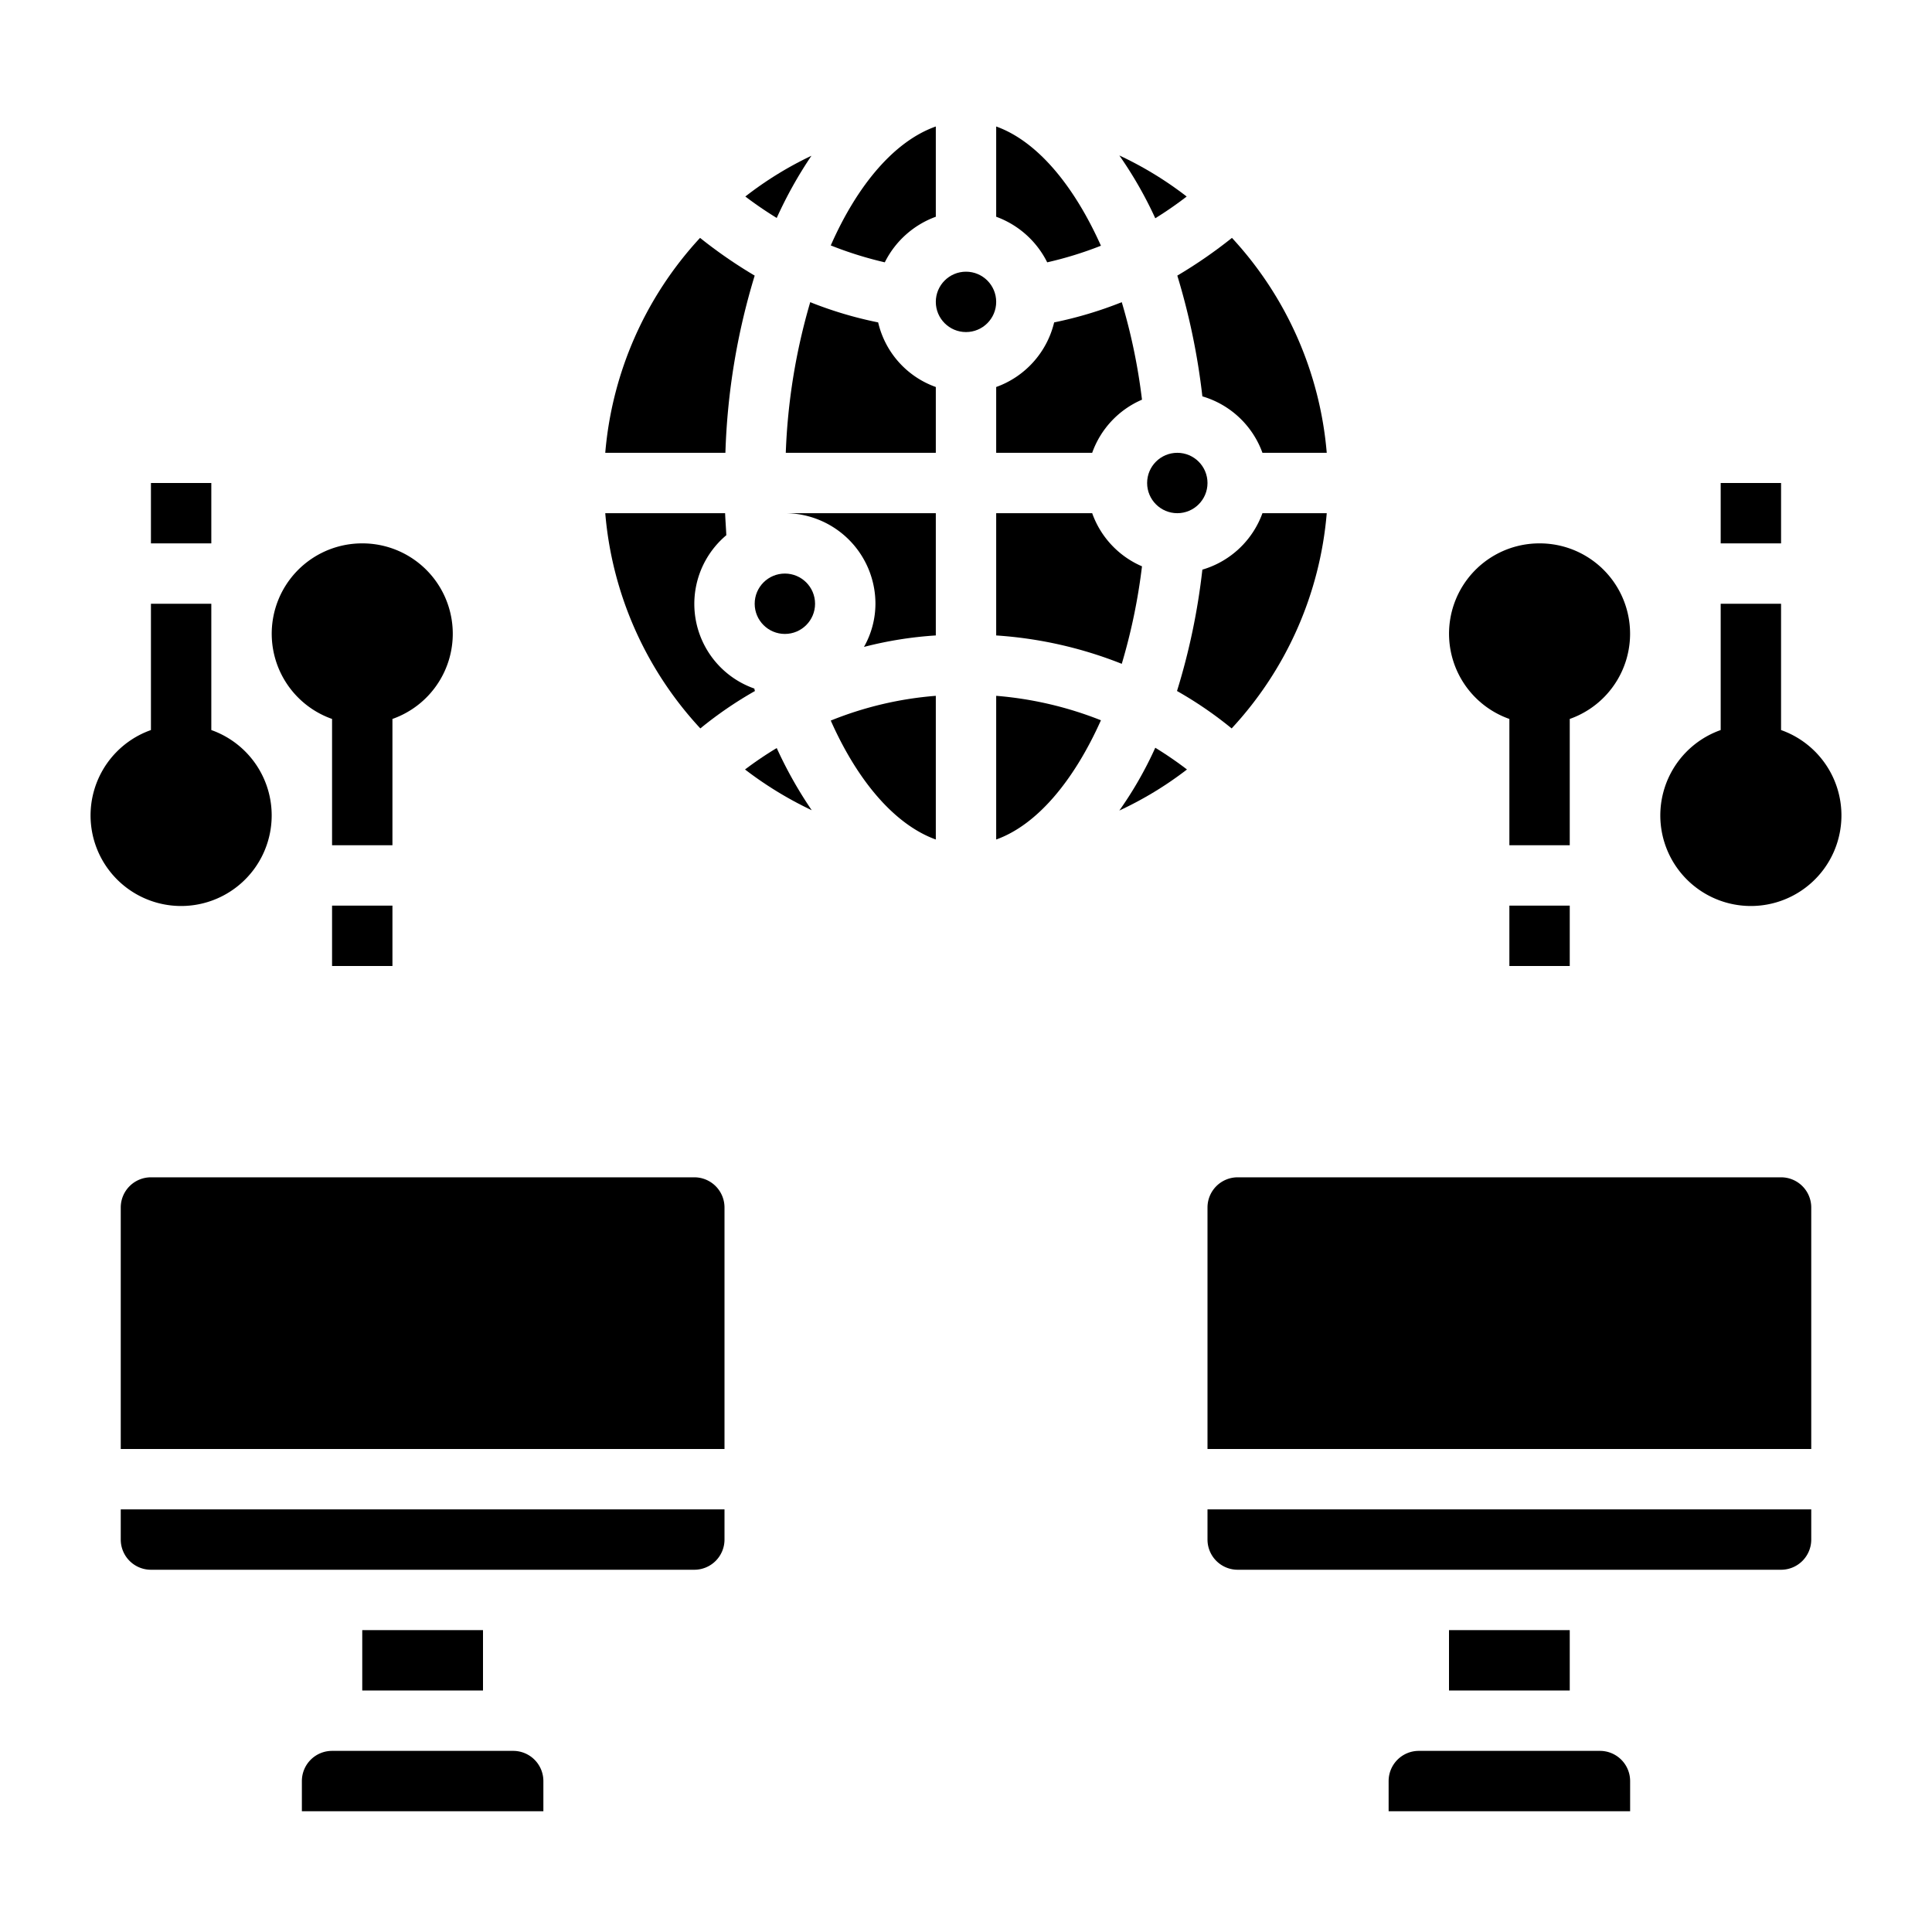 <svg xmlns="http://www.w3.org/2000/svg" viewBox="0 0 64 64" x="0px" y="0px"><g><path d="M12,18a2.993,2.993,0,0,0-1,5.816V28h2V23.816A2.993,2.993,0,0,0,12,18Z"></path><rect x="11" y="30" width="2" height="2"></rect><path d="M51,18a2.993,2.993,0,0,0-1,5.816V28h2V23.816A2.993,2.993,0,0,0,51,18Z"></path><rect x="50" y="30" width="2" height="2"></rect><path d="M59,24.184V20H57v4.184a3,3,0,1,0,2,0Z"></path><rect x="57" y="16" width="2" height="2"></rect><path d="M7,24.184V20H5v4.184a3,3,0,1,0,2,0Z"></path><rect x="5" y="16" width="2" height="2"></rect><rect x="48" y="54" width="4" height="2"></rect><path d="M54,59a1,1,0,0,0-1-1H47a1,1,0,0,0-1,1v1h8Z"></path><path d="M60,51V50H40v1a1,1,0,0,0,1,1H59A1,1,0,0,0,60,51Z"></path><path d="M40,48H60V40a1,1,0,0,0-1-1H41a1,1,0,0,0-1,1Z"></path><rect x="12" y="54" width="4" height="2"></rect><path d="M18,59a1,1,0,0,0-1-1H11a1,1,0,0,0-1,1v1h8Z"></path><path d="M24,51V50H4v1a1,1,0,0,0,1,1H23A1,1,0,0,0,24,51Z"></path><path d="M4,48H24V40a1,1,0,0,0-1-1H5a1,1,0,0,0-1,1Z"></path><circle cx="26" cy="20" r="1"></circle><path d="M23.2,24.13a12.9,12.9,0,0,1,1.81-1.24.235.235,0,0,1-.02-.08,2.972,2.972,0,0,1-.93-5.08c-.01-.24-.03-.48-.04-.73H20.05A11.938,11.938,0,0,0,23.2,24.13Z"></path><path d="M25.73,24.78a12.086,12.086,0,0,0-1.05.71,12.22,12.22,0,0,0,2.21,1.35A13.854,13.854,0,0,1,25.73,24.78Z"></path><path d="M31,12.82a2.991,2.991,0,0,1-1.91-2.14,12.989,12.989,0,0,1-2.25-.67A20.264,20.264,0,0,0,26.03,15H31Z"></path><path d="M24.03,15A22.442,22.442,0,0,1,25,9.13a15.759,15.759,0,0,1-1.81-1.25A11.958,11.958,0,0,0,20.05,15Z"></path><path d="M31,4.19c-1.36.48-2.59,1.92-3.48,3.94a12.38,12.38,0,0,0,1.79.56A3.058,3.058,0,0,1,31,7.18Z"></path><path d="M31,17H26.02A3,3,0,0,1,29,20a2.908,2.908,0,0,1-.38,1.43A12.7,12.7,0,0,1,31,21.05Z"></path><path d="M31,27.81V23.05a11.713,11.713,0,0,0-3.48.82C28.43,25.92,29.67,27.33,31,27.81Z"></path><path d="M26.88,5.16a11.728,11.728,0,0,0-2.19,1.35c.33.25.68.49,1.04.71A13.944,13.944,0,0,1,26.88,5.16Z"></path><path d="M41.82,17a3.02,3.02,0,0,1-1.99,1.87,21.8,21.8,0,0,1-.84,4.02,12.9,12.9,0,0,1,1.81,1.24A11.938,11.938,0,0,0,43.95,17Z"></path><path d="M37.08,5.15a13.316,13.316,0,0,1,1.19,2.08,12.055,12.055,0,0,0,1.04-.72A11.766,11.766,0,0,0,37.08,5.15Z"></path><circle cx="32" cy="10" r="1"></circle><circle cx="39" cy="16" r="1"></circle><path d="M40.81,7.88A15.759,15.759,0,0,1,39,9.13a22.432,22.432,0,0,1,.83,4A3.02,3.02,0,0,1,41.82,15h2.13A11.958,11.958,0,0,0,40.81,7.88Z"></path><path d="M38.27,24.77a12.563,12.563,0,0,1-1.19,2.08,11.844,11.844,0,0,0,2.24-1.36A12.2,12.2,0,0,0,38.27,24.77Z"></path><path d="M36.47,8.14C35.56,6.11,34.34,4.67,33,4.19V7.18a3.058,3.058,0,0,1,1.69,1.51A12.216,12.216,0,0,0,36.47,8.14Z"></path><path d="M33,15h3.18a3.014,3.014,0,0,1,1.65-1.76,19.406,19.406,0,0,0-.67-3.23,13.147,13.147,0,0,1-2.24.67A3.024,3.024,0,0,1,33,12.82Z"></path><path d="M37.83,18.76A3.014,3.014,0,0,1,36.18,17H33v4.05a13.682,13.682,0,0,1,4.16.94A19.406,19.406,0,0,0,37.83,18.76Z"></path><path d="M33,27.81c1.34-.48,2.56-1.92,3.47-3.95A12.028,12.028,0,0,0,33,23.05Z"></path></g></svg>